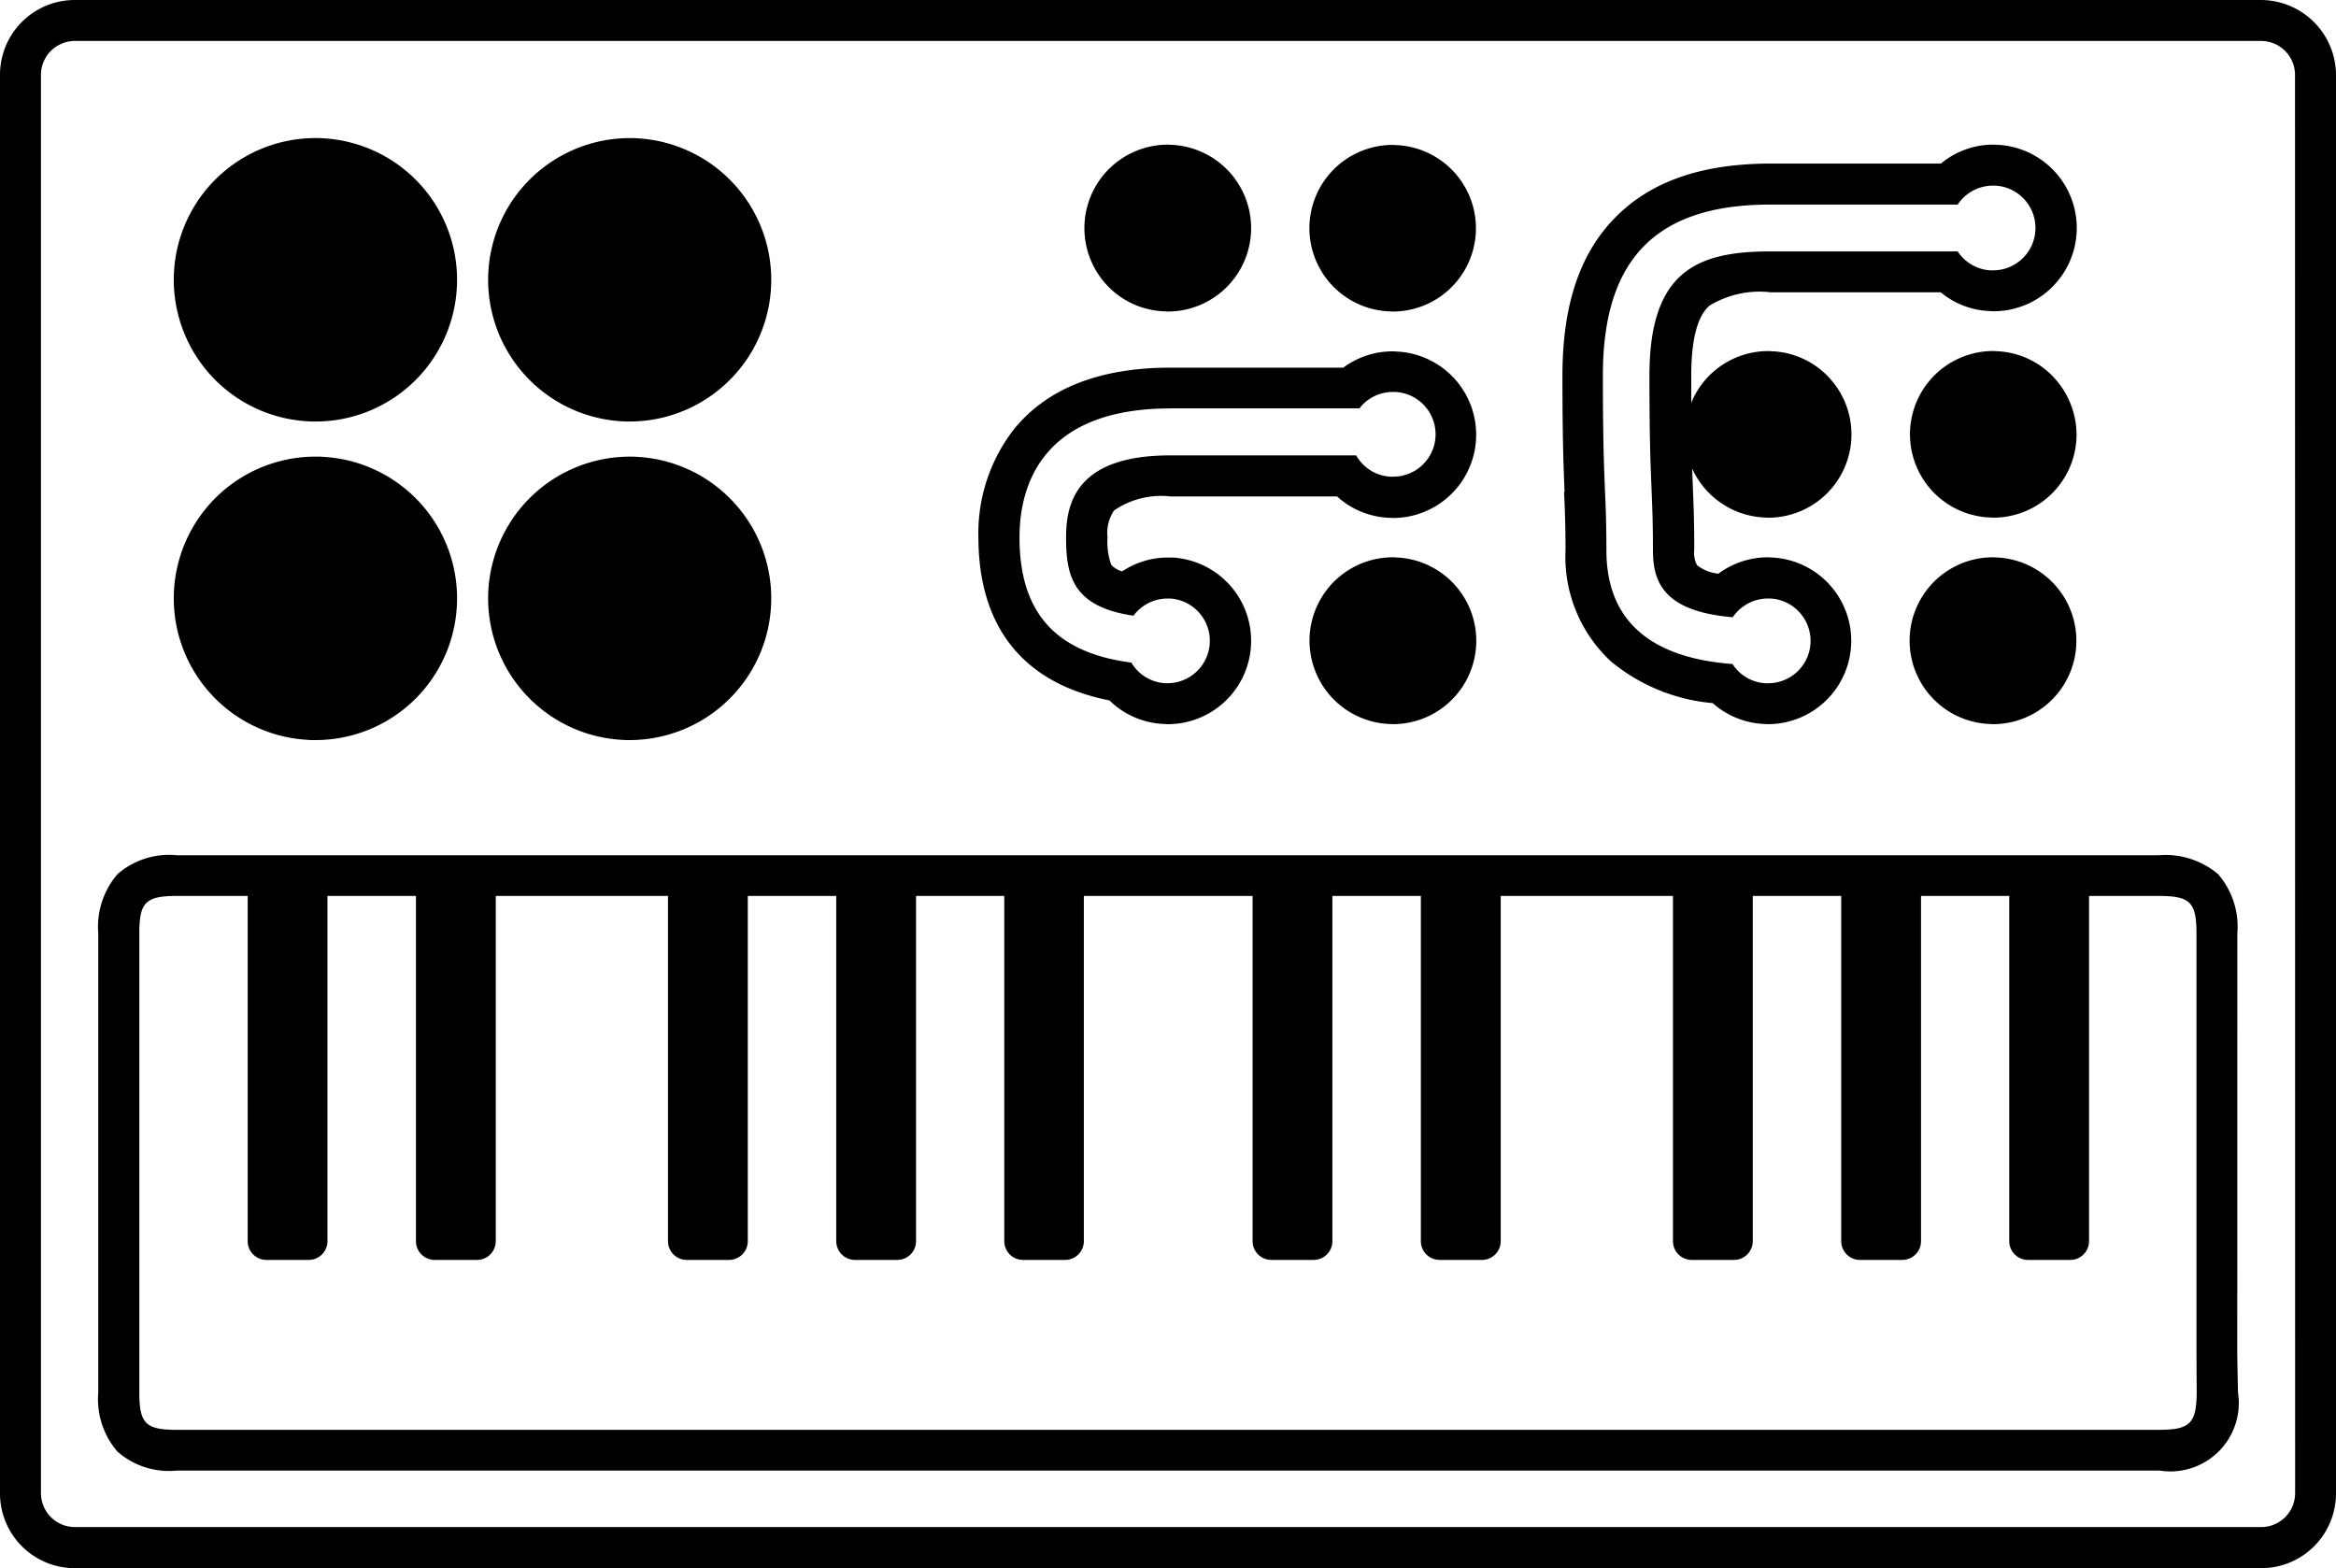 <svg xmlns="http://www.w3.org/2000/svg" class='services-icon' id='worship' viewBox="0 0 93.091 62.49"><defs><clipPath id="worship-a"><rect class="a" width="93.091" height="62.49"/></clipPath></defs><g class="b"><path class="a" d="M318.272,41.5c.065,0,.121.009.187.009a3.318,3.318,0,0,0,.177-6.631c-.065,0-.121-.009-.187-.009a3.318,3.318,0,0,0-.177,6.631" transform="translate(-262.955 -29.094)"/><path class="a" d="M463.116,134.128c-.065,0-.121-.009-.187-.009a3.323,3.323,0,0,0-.177,6.641c.065,0,.121.009.187.009a3.323,3.323,0,0,0,.177-6.641" transform="translate(-383.512 -111.912)"/><path class="a" d="M465.46,85.6a3.281,3.281,0,0,0-2.285-1.1c-.065,0-.121-.009-.187-.009a3.318,3.318,0,0,0-.177,6.631c.065,0,.121.009.186.009A3.316,3.316,0,0,0,466.308,88a3.357,3.357,0,0,0-.849-2.4" transform="translate(-383.561 -70.503)"/><path class="a" d="M240.687,98.466a3.3,3.3,0,0,0,2.136.933c.065,0,.121.009.186.009a3.323,3.323,0,0,0,.177-6.641h-.177a3.285,3.285,0,0,0-1.819.55.882.882,0,0,1-.438-.261,2.741,2.741,0,0,1-.149-1.091,1.621,1.621,0,0,1,.261-1.073,3.317,3.317,0,0,1,2.257-.559h6.631a3.277,3.277,0,0,0,2.043.849c.065,0,.121.009.187.009a3.318,3.318,0,0,0,.177-6.631c-.065,0-.121-.009-.186-.009A3.288,3.288,0,0,0,250,85.2h-6.883c-2.817,0-4.915.821-6.24,2.453a6.752,6.752,0,0,0-1.418,4.318c.009,3.591,1.809,5.82,5.232,6.491m2.425-11.64h7.527a1.675,1.675,0,0,1,1.334-.653h.093a1.689,1.689,0,0,1-.093,3.376h-.093a1.672,1.672,0,0,1-1.371-.849h-7.4c-3.721,0-4.16,1.865-4.16,3.264,0,1.492.233,2.77,2.686,3.124A1.7,1.7,0,0,1,243,94.4h.093A1.689,1.689,0,0,1,243,97.775h-.093a1.674,1.674,0,0,1-1.352-.821c-3.031-.392-4.458-2.005-4.458-4.99,0-1.921.774-5.139,6.016-5.139" transform="translate(-196.469 -70.55)"/><path class="a" d="M376.117,48.68c.028.644.056,1.2.056,2.294a5.688,5.688,0,0,0,1.8,4.421,7.378,7.378,0,0,0,4.066,1.67,3.3,3.3,0,0,0,2.015.83c.065,0,.121.009.187.009a3.323,3.323,0,0,0,.177-6.641c-.056,0-.121-.009-.177-.009a3.329,3.329,0,0,0-1.977.653,1.651,1.651,0,0,1-.849-.336,1.044,1.044,0,0,1-.112-.606c0-1.175-.028-1.791-.056-2.5v-.028c-.009-.224-.019-.457-.028-.718a3.333,3.333,0,0,0,2.845,1.949c.065,0,.121.009.187.009a3.319,3.319,0,0,0,2.472-5.531,3.281,3.281,0,0,0-2.285-1.1c-.065,0-.121-.009-.187-.009a3.316,3.316,0,0,0-3.068,2.061V44.016c0-1.427.242-2.369.727-2.789a3.839,3.839,0,0,1,2.444-.532h6.771a3.254,3.254,0,0,0,1.921.746c.065,0,.121.009.187.009a3.318,3.318,0,0,0,.177-6.631c-.056,0-.121-.009-.177-.009a3.27,3.27,0,0,0-2.1.755h-6.771c-2.761,0-4.794.709-6.212,2.154s-2.1,3.5-2.1,6.3c0,2.621.047,3.684.084,4.617ZM384.334,37.2H391.8a1.688,1.688,0,0,1,1.4-.756h.093a1.689,1.689,0,0,1-.093,3.376h-.093a1.676,1.676,0,0,1-1.306-.755h-7.471c-2.966,0-4.813.83-4.813,4.953,0,2.584.047,3.609.084,4.514.028.7.056,1.3.056,2.444,0,1.259.42,2.434,3.18,2.667a1.7,1.7,0,0,1,1.4-.746h.093a1.689,1.689,0,0,1-.093,3.376h-.093a1.664,1.664,0,0,1-1.315-.765c-3.33-.252-5.027-1.772-5.027-4.533,0-1.11-.028-1.688-.056-2.36-.037-.923-.084-1.968-.084-4.589-.009-4.654,2.117-6.827,6.669-6.827" transform="translate(-313.786 -29.047)"/><path class="a" d="M264.138,41.452c.065,0,.121.009.186.009a3.323,3.323,0,0,0,.177-6.641c-.065,0-.121-.009-.187-.009a3.326,3.326,0,0,0-2.472,5.54,3.283,3.283,0,0,0,2.294,1.1" transform="translate(-217.784 -29.047)"/><path class="a" d="M318.688,134.128c-.065,0-.121-.009-.187-.009a3.323,3.323,0,0,0-.177,6.641c.065,0,.131.009.187.009a3.323,3.323,0,0,0,.177-6.641" transform="translate(-262.998 -111.912)"/><path class="a" d="M47.132,121.183c.1.009.215.009.317.009a5.639,5.639,0,0,0,5.633-5.335,5.644,5.644,0,0,0-5.326-5.951c-.1-.009-.205-.009-.317-.009a5.647,5.647,0,0,0-.308,11.285" transform="translate(-34.877 -91.701)"/><path class="a" d="M90.1,0H2.985A2.981,2.981,0,0,0,0,2.985V59.5A2.981,2.981,0,0,0,2.985,62.49H90.106A2.981,2.981,0,0,0,93.091,59.5V2.985A3,3,0,0,0,90.1,0m1.362,59.5a1.353,1.353,0,0,1-1.352,1.352H2.985A1.354,1.354,0,0,1,1.632,59.5V2.985A1.353,1.353,0,0,1,2.985,1.632H90.106a1.353,1.353,0,0,1,1.352,1.352Z"/><path class="a" d="M108.9,208.941a3.2,3.2,0,0,0-.765-2.36,3.245,3.245,0,0,0-2.36-.755H26.782a3.128,3.128,0,0,0-2.36.755,3.218,3.218,0,0,0-.765,2.36v18.29a3.2,3.2,0,0,0,.765,2.36,3.113,3.113,0,0,0,2.369.755H105.8a2.728,2.728,0,0,0,3.125-3.124V227.2l-.028-1.427Zm-3.115,19.782h-79c-1.24,0-1.492-.252-1.492-1.492v-18.29c0-1.241.252-1.492,1.492-1.492h2.826v13.757a.748.748,0,0,0,.746.746h1.688a.748.748,0,0,0,.746-.746V207.449h3.526v13.757a.748.748,0,0,0,.746.746h1.688a.748.748,0,0,0,.746-.746V207.449h6.864v13.757a.748.748,0,0,0,.746.746h1.688a.748.748,0,0,0,.746-.746V207.449h3.525v13.757a.748.748,0,0,0,.746.746H55.5a.748.748,0,0,0,.746-.746V207.449h3.516v13.757a.748.748,0,0,0,.746.746h1.679a.748.748,0,0,0,.746-.746V207.449h6.725v13.757a.748.748,0,0,0,.746.746h1.688a.748.748,0,0,0,.746-.746V207.449h3.525v13.757a.748.748,0,0,0,.746.746H78.8a.748.748,0,0,0,.746-.746V207.449h6.864v13.757a.748.748,0,0,0,.746.746h1.688a.748.748,0,0,0,.746-.746V207.449h3.525v13.757a.748.748,0,0,0,.746.746h1.688a.748.748,0,0,0,.746-.746V207.449h3.516v13.757a.748.748,0,0,0,.746.746h1.688a.748.748,0,0,0,.746-.746V207.449h2.789c1.241,0,1.492.252,1.492,1.492v16.835l.009,1.446c-.009,1.241-.261,1.5-1.5,1.5" transform="translate(-19.741 -171.746)"/><path class="a" d="M122.782,44.519c.1.009.215.009.317.009a5.647,5.647,0,0,0,.308-11.285c-.1-.009-.215-.009-.317-.009a5.647,5.647,0,0,0-.308,11.285" transform="translate(-98.001 -27.731)"/><path class="a" d="M122.782,121.183c.1.009.215.009.317.009a5.647,5.647,0,0,0,.308-11.285c-.1-.009-.205-.009-.317-.009a5.647,5.647,0,0,0-.308,11.285" transform="translate(-98.001 -91.701)"/><path class="a" d="M47.132,44.519c.1.009.215.009.317.009a5.639,5.639,0,0,0,5.633-5.335,5.644,5.644,0,0,0-5.326-5.951c-.1-.009-.215-.009-.317-.009a5.647,5.647,0,0,0-.308,11.285" transform="translate(-34.877 -27.731)"/></g></svg>